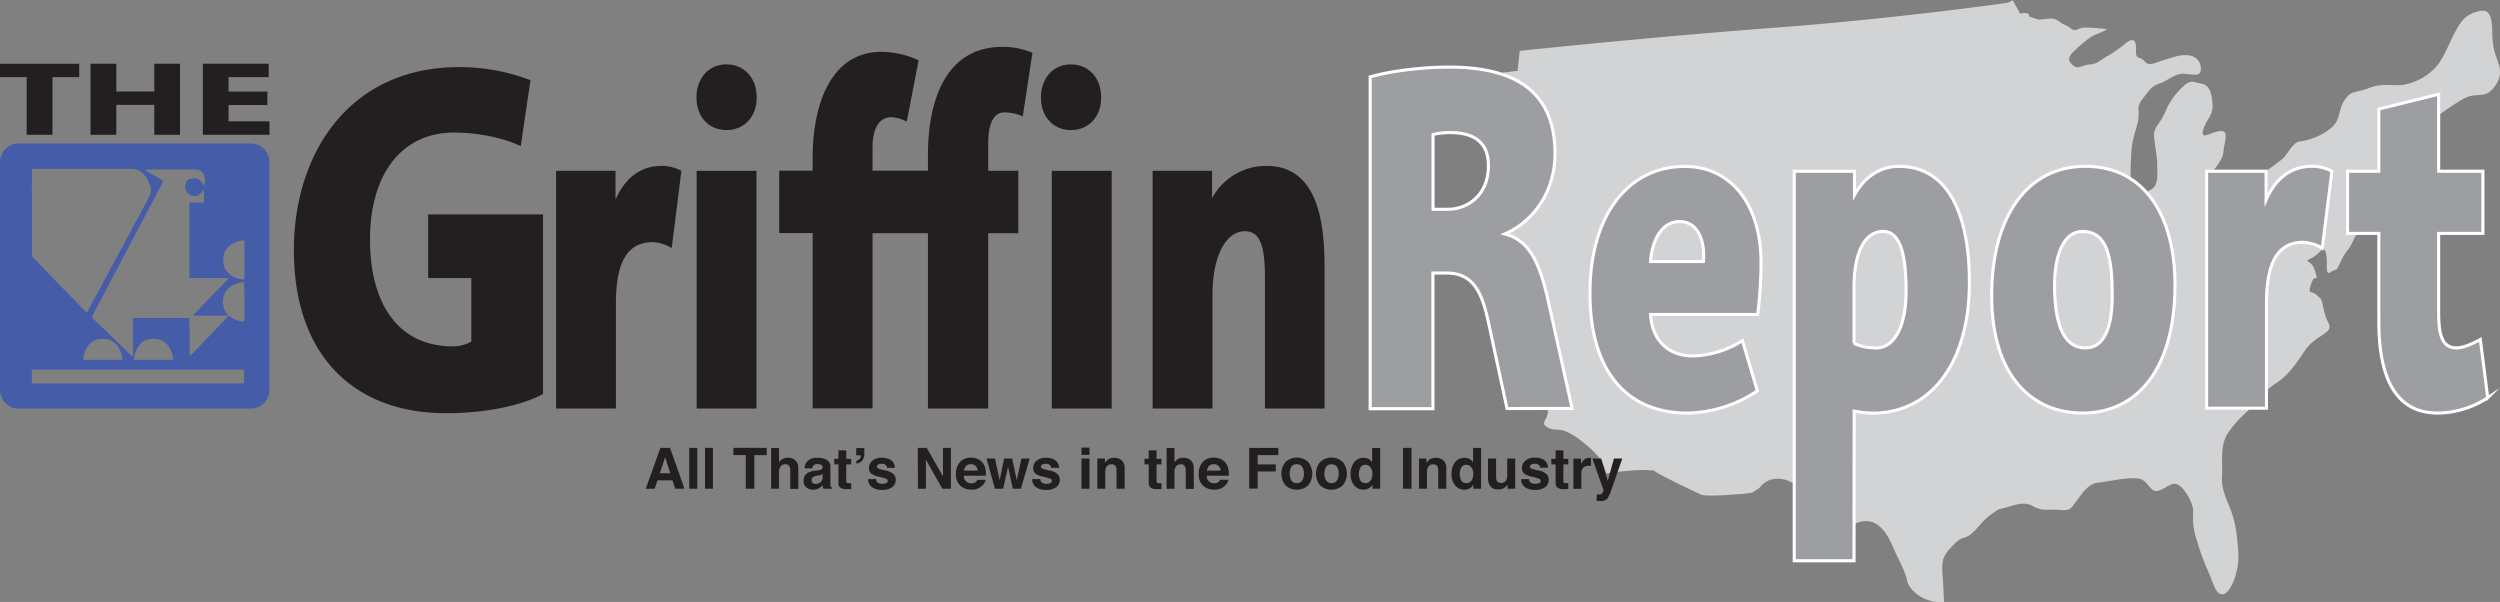 <?xml version="1.0" encoding="UTF-8"?> <svg xmlns="http://www.w3.org/2000/svg" viewBox="0 0 809.04 194.79"><rect x="0" y="0" width="809.04" height="194.79" fill="#808080" stroke="none"/><defs><style> .cls-1 { fill: #d1d3d4; } .cls-2 { fill: #231f20; } .cls-3 { fill: #9d9ea1; stroke: #fff; stroke-miterlimit: 10; } .cls-4 { fill: #455ca9; } </style></defs><title>the-griffin-report</title><g id="Layer_3" data-name="Layer 3"><path class="cls-1" d="M814.16,86.36c-.78-3.11-2.17-4.88-2.24-10.59s-.9-8.16-4.54-7.2-5.28,2.38-7.66,7S796,84.19,793.27,87a18.7,18.7,0,0,1-10.55,5.4c-3.58.32-6.56-.68-10.74,1s-5.62.51-7.89,3.89-1,6.44-4.71,9.32a20.46,20.46,0,0,1-9.91,4.09c-2,.18-3.83,4.16-5.45,5.58s-10.65,8-13.24,8.85-8.43,5.22-9.19,1.48-1.74-4.29-.09-6.35,3.3-4.13,3.47-6.69,1.95-6.54-1.11-6.26-6.28,3.12-5.57-.13,3.35-4.76,3.09-8.55-1.12-6.26-3.64-6.67-3.45-1.6-6.17,1.2a22.66,22.66,0,0,0-5.58,8.14c-1.77,4-3.85,4.81-3.53,8s1.08,6.91,1,8.83.62,6.31-1.49,7.78-5.75,3.07-6.57,0-.51-8.23-.27-12.07,1.41-6.5,2.11-9.75-.74-4.39,1.45-7.14,2.79-4.08,5.38-4.95,4.76-3,7.31-3.21,6,1.37,6.18-1.19a4.22,4.22,0,0,0-3.77-4.76c-2.51-.41-4.6.42-7.71,1.34s-5.23,2.38-6.65.6-3-.37-2.83-3.57-.76-4.39-3.43-2.24a39,39,0,0,1-6.36,4.4c-2.63,1.51-2.67,2.16-5.23,2.39s-3.65,1.61-5.11.46-2.41-2.33-.25-4.44,5.37-5,7.46-5.78,3.65-1.6,3.65-1.6a53.5,53.5,0,0,0-7.6-.59c-2,.18-2.63,1.51-4.09.37a11.31,11.31,0,0,0-3-1.65s-1.94-1.74-3.48-1.6l-.33,0-.2,0-1,.09-2.56.23-3-1s.08-1.28-1.46-1.14l-1.54.14-2.32-4.26-1.57.78s-34.4,5-75.79,8.12-82.22,7.47-82.22,7.47l-.71,6.49s-6.63.6-7.67,1.34-.06,1.93-.06,1.93a16.94,16.94,0,0,0,1.86,5.62c1.45,2.44,1.34,5.66,1.28,7.59s-1.31,25.18-1.31,25.18a8.79,8.79,0,0,0-2.17,4.7c-.6,3.26-2.12,3.41-.67,5.2s1.44,2.44,1.86,5-.13,3.86-.19,5.79-1.58,2.08-1.66,4.66,2.27,7.49,2.27,7.49,1.89,3.67,1.8,6.25a7.17,7.17,0,0,0,1.82,5.61c1.45,1.79,1.88,3.67,3.39,3.53a17.74,17.74,0,0,0,3.18-.75,5.63,5.63,0,0,1,.87-.28l-.87.28c-.82.35-1.93,1-2,2.24a10.76,10.76,0,0,0,1.33,5c.69,1.54,2.58,4.89,3,7.74s3.86,4.12,3.77,6.37-2.62,3.46-.17,4.83,3.74.28,5.94,1.35a21.52,21.52,0,0,1,4.65,2.76c1.45,1.14,5.81,4.57,7,7a32.8,32.8,0,0,1,1.46,3.81c3.4-.49,10.91-1.43,14.7-.94a.77.77,0,0,1,.88.17l.23.05h-.15c1,.93,13.7,7.05,15.16,7.63s9.15.07,11.4-.15a32.58,32.58,0,0,0,5-.53c.61-.3,2.34-1.53,2.34-1.53,1.59-2.08,4.16-3.6,8.1-2.7s7.73,5,9.54,8.65,5.42,11,9,10,1.73-4.63,7.23-5.16,8.16,5.59,9.49,8.64,4,7.91,4.4,10.43,3.67,5.38,6.58,6.36a14.34,14.34,0,0,0,5.41.75s-.2-5.08-.48-8.88-.18-5.72,2.47-8.52,2.64-2.82,5.18-3.7,4.76-4.93,7.87-7.14S651.49,230,655,229s5.59-1.82,8.47-.19,4.94.8,8.4,1.1,3.51-.33,5.13-2.41,3.87-6.1,7.38-6.43,12.12-2.44,14.5-.76,2.72,4.19,5.26,3.31,4.18-2.95,6.11-1.86,5.08,5.86,4.86,9.07a22.23,22.23,0,0,0,1.35,9.4,66.94,66.94,0,0,0,3.34,9.2c1.73,3.64,2.42,8,4.91,7.78s5.49-7.52,5-13.81-.88-8.82-2.11-12.51-3.48-7.28-3.17-11.76-.8-10.09,2-14.17,4.88-5.55,7.58-8.34,4.38-5.5,8-7.75,6.46-6.33,8.71-9.72,3.8-4.17,5.92-5.63,3.17-2.2,2.3-4a17.41,17.41,0,0,1-1.66-4.92c-.78-3.1-.32-2.52-2.21-4.24s-3,.28-1.75-3.65,2.49.4,1.28-3.93-4.33-2.77-1.2-4.34,3.87-4.8,4.66-1.69-.55,7.67,1.57,6.2,1.47.5,3.27-3.48,2.21-2.74,4-6.72,4.39-4.86,4.67-8.69,1.85-4.61,4.53-6.76,6.95-5.08,9.54-6,6,1.35,6.72-1.89a15.55,15.55,0,0,0,.11-8.26c-.73-3.74.07-7.62,2.2-9.08s7-5.08,9.58-5.94,5.07.17,7.26-1.93S814.93,89.45,814.16,86.36Z" transform="translate(-5.36 -64.9)"></path></g><g id="Layer_2" data-name="Layer 2"><g><path class="cls-2" d="M181.09,192.42c-8.06,4.24-20,6.2-31.43,6.2-29.11,0-49.2-18-49.2-52.83,0-30.57,17.35-59.18,53.57-59.18a64.88,64.88,0,0,1,23,4.23l-3.14,21.35c-5.06-2.42-13.12-4.39-21.6-4.39-17.08,0-27.19,13.62-27.19,34.66,0,20,8.61,34.52,26.78,34.52a12.26,12.26,0,0,0,6-1.52V154.88H143.92V134.29h37.17Z" transform="translate(-5.36 -64.9)"></path><path class="cls-2" d="M216.6,143.26c-9.87,0-11.92,9.46-11.92,20.19v33.66H185.31V120.18h19.25v9.3c3.25-7.38,8.43-10.9,14.93-10.9a13.57,13.57,0,0,1,6.38,1.6l-3.13,25A13.21,13.21,0,0,0,216.6,143.26Z" transform="translate(-5.36 -64.9)"></path><path class="cls-2" d="M250.18,197.11H230.8V120.18h19.38Z" transform="translate(-5.36 -64.9)"></path><path class="cls-2" d="M351.91,107c-5.36,0-9.69-3.95-9.69-10.58,0-5.92,3.71-10.69,9.69-10.69,5.58,0,9.81,4.18,9.81,10.69S357.49,107,351.91,107Zm0,0c-5.36,0-9.69-3.95-9.69-10.58,0-5.92,3.71-10.69,9.69-10.69,5.58,0,9.81,4.18,9.81,10.69S357.49,107,351.91,107Zm0,0c-5.36,0-9.69-3.95-9.69-10.58,0-5.92,3.71-10.69,9.69-10.69,5.58,0,9.81,4.18,9.81,10.69S357.49,107,351.91,107Z" transform="translate(-5.36 -64.9)"></path><path class="cls-2" d="M240.44,107c-5.37,0-9.7-3.95-9.7-10.58,0-5.92,3.72-10.69,9.7-10.69,5.57,0,9.8,4.18,9.8,10.69S246,107,240.44,107Zm0,0c-5.37,0-9.7-3.95-9.7-10.58,0-5.92,3.72-10.69,9.7-10.69,5.57,0,9.8,4.18,9.8,10.69S246,107,240.44,107Zm0,0c-5.37,0-9.7-3.95-9.7-10.58,0-5.92,3.72-10.69,9.7-10.69,5.57,0,9.8,4.18,9.8,10.69S246,107,240.44,107Z" transform="translate(-5.36 -64.9)"></path><path class="cls-2" d="M434,197.11H414.71V154.64c0-9.94-1.45-14.91-6.5-14.91-5.9,0-10.47,7.54-10.47,20.68v36.7H378.36V120.18h19.26V129a19.91,19.91,0,0,1,17.57-10.42C430,118.58,434,133,434,150.63Z" transform="translate(-5.36 -64.9)"></path><path class="cls-3" d="M493.06,197.11,487,169c-2.05-9.38-4.81-15.74-13.48-15.74h-4.45v43.9H448.77V89.78c5.53-1.66,16.12-3.17,25.39-3.17,17.93,0,34.42,5.29,34.42,28,0,13.17-7.82,22.4-16.24,26,8.3,2.12,11.43,10,14.08,21.79l7.7,34.67Zm-23.95-64.49h4.81c6.5,0,13.12-4.69,13.12-14.07,0-8.18-5.42-10.75-12.4-10.75a27.27,27.27,0,0,0-5.53.6Z" transform="translate(-5.36 -64.9)"></path><path class="cls-3" d="M574.06,191.38a41.82,41.82,0,0,1-22.75,7.19c-18.29,0-31.41-12.14-31.41-38.81,0-25.72,12.76-41,30.69-41,14.92,0,24.67,12.3,24.67,31.15a142.38,142.38,0,0,1-1.08,16.76H539.52c.48,8.63,6,13.42,13.6,13.42a31.42,31.42,0,0,0,16.12-4.95Zm-17.45-41.84c.6-7.19-2.05-12.94-7.71-12.94-5.89,0-9,6.39-9.38,12.94Z" transform="translate(-5.36 -64.9)"></path><path class="cls-3" d="M605.35,246.37H586V120.31h19.5V128c3.25-5.91,8.43-9.26,14.32-9.26,17,0,22.87,17.41,22.87,37.37,0,27.15-13.12,42.49-31.29,42.49a38.45,38.45,0,0,1-6-.64Zm0-70.32a17.63,17.63,0,0,0,7.22,1.44c6,0,9.63-7.35,9.63-18.21,0-9.58-1.08-19.49-7.46-19.49-6.14,0-9.39,7.35-9.39,17.89Z" transform="translate(-5.36 -64.9)"></path><path class="cls-3" d="M679.25,198.57c-16.12,0-29.36-11.82-29.36-38,0-25.08,11.19-41.85,30.33-41.85,19.73,0,29,16.93,29,38.33C709.22,184.35,696.94,198.57,679.25,198.57Zm0-58.78c-6.14,0-9,8-9,17.25,0,10.38,1.92,20.45,10,20.45,6.49,0,8.66-7.51,8.66-16.93C688.88,148.42,687.44,139.79,679.25,139.79Z" transform="translate(-5.36 -64.9)"></path><path class="cls-3" d="M750.74,143.31c-9.86,0-11.91,9.42-11.91,20.12V197H719.45V120.31h19.26v9.26c3.25-7.35,8.42-10.86,14.92-10.86a13.54,13.54,0,0,1,6.38,1.6l-3.13,24.91A13.28,13.28,0,0,0,750.74,143.31Z" transform="translate(-5.36 -64.9)"></path><path class="cls-3" d="M794.55,140.43v25.4c0,6.86.84,11.66,5.78,11.66,2.29,0,5.29-1.44,7.7-2.72l2.41,18.85a30,30,0,0,1-16.25,4.95c-12.4,0-19-9.59-19-29.55V140.43H765.07V120.31h10.11V100.18l19.37-4.79v24.92h14.32v20.12Z" transform="translate(-5.36 -64.9)"></path></g><g><path class="cls-2" d="M22.35,108.52H14V89.87H5.36V85.53H31v4.34H22.35Z" transform="translate(-5.36 -64.9)"></path><path class="cls-2" d="M43,98.84v9.68H34.66v-23H43v9H55.29v-9h8.32v23H55.29V98.84Z" transform="translate(-5.36 -64.9)"></path><path class="cls-2" d="M79.32,94.53H91.88v4.35H79.32v5.29H92.57v4.35H71v-23H92.32v4.34h-13Z" transform="translate(-5.36 -64.9)"></path></g><path class="cls-4" d="M86.57,111.35H11.36a6,6,0,0,0-6,6v73.76a6,6,0,0,0,6,6H86.57a6,6,0,0,0,6-6V117.35A6,6,0,0,0,86.57,111.35ZM78,146.7a5.24,5.24,0,0,1,1.6-2.2,8.28,8.28,0,0,1,4.13-1.78c.62-.11.72,0,.72.61,0,1.91,0,3.83,0,5.74h0c0,1.85,0,3.69,0,5.54,0,.72,0,.78-.77.69C78.54,154.65,76.67,150.55,78,146.7ZM15.69,120.83c0-1.36,0-1.34,1.38-1.29,1.2,0,2.4,0,3.59,0H32.45c5,0,10,0,15,0a5.51,5.51,0,0,1,3.13.75,6.48,6.48,0,0,1,2.72,3.14,12.84,12.84,0,0,1,.8,2.15,4.13,4.13,0,0,1-.38,2.77c-.67,1.34-1.39,2.65-2.1,4l-14.9,27.73c-1,1.8-1.93,3.6-2.91,5.4-.33.61-.41.63-.85.17l-6.2-6.4c-2-2-3.95-4.06-5.92-6.09-1.55-1.6-3.08-3.2-4.64-4.78a1.65,1.65,0,0,1-.48-1.19c0-.27,0-.55,0-.82Q15.68,133.59,15.69,120.83Zm17.17,60.52c-.6,0-.64-.07-.55-.65a8.46,8.46,0,0,1,1.81-4.26A5.18,5.18,0,0,1,38,174.6a7.76,7.76,0,0,1,2.44.18,5.69,5.69,0,0,1,3.18,2.42,8.69,8.69,0,0,1,1.28,3.52c.1.57,0,.63-.58.63H38.71C36.76,181.35,34.81,181.36,32.86,181.35Zm51.51,7.07c0,.37-.08.59-.51.55a7.48,7.48,0,0,0-.82,0H16.8c-1.34,0-1.13.17-1.15-1.13,0-.85,0-1.7,0-2.56s0-.75.71-.76H83.11c1.41,0,1.24-.26,1.26,1.23C84.38,186.64,84.36,187.53,84.37,188.42Zm-35.63-7.66a7.94,7.94,0,0,1,2.35-4.86,4.91,4.91,0,0,1,2.2-1.12,6.82,6.82,0,0,1,3.53,0,5.58,5.58,0,0,1,3.53,2.89,8.9,8.9,0,0,1,1,3.09c.07.52,0,.59-.53.59-2,0-3.89,0-5.84,0s-3.83,0-5.74,0C48.7,181.35,48.66,181.29,48.74,180.76Zm35.75-13c0,1.23-.15,1.34-1.36,1.06a8.26,8.26,0,0,1-3.49-1.61,1.7,1.7,0,0,0-.41-.18v0l0,0a5.19,5.19,0,0,1-.48.71q-3.61,3.78-7.24,7.54l-3.89,4.06c-.16.18-.32.35-.5.52a2.13,2.13,0,0,1-.25.16,1.34,1.34,0,0,1-.09-.26c0-.2,0-.41,0-.61,0-1.85,0-3.69,0-5.54s-.1-3.41-.15-5.12c0-.68,0-.69-.68-.69h-17c-.56,0-.57,0-.58.59,0,2.22,0,4.45,0,6.67,0,1.6,0,3.21,0,4.82a1.27,1.27,0,0,1-.1.37,1.44,1.44,0,0,1-.32-.23c-2.42-2.32-4.82-4.65-7.23-7-1.65-1.59-3.31-3.16-5-4.74-.67-.64-.69-.72-.24-1.57q5.73-10.9,11.47-21.8c2.6-4.94,5.22-9.88,7.82-14.82q1.44-2.72,2.86-5.43a5.54,5.54,0,0,0,.3-.53.78.78,0,0,0-.39-1.11l-4.24-2.48c-.34-.2-.67-.45-1-.67a10.43,10.43,0,0,1,1.24-.13c4.92,0,9.84,0,14.77,0,2.26,0,3.13,1.19,3.36,3.15a5.36,5.36,0,0,1,0,1.13c0,.33-.13.66-.2,1-.2-.26-.38-.53-.58-.78s-.56-.69-.86-1a1.87,1.87,0,0,0-1.57-.61,15.88,15.88,0,0,0-1.82.23,2.35,2.35,0,0,0-1.25,1.59A3.16,3.16,0,0,0,68,128.34a2.08,2.08,0,0,0,1.8-.47,7.86,7.86,0,0,0,.86-.87c.22-.23.43-.48.65-.72,0,.31.05.61.05.92,0,.75,0,1.5,0,2.25,0,1.18,0,1-1.08,1h-3c-.6,0-.62,0-.63.65s0,1.16,0,1.74v20.93c0,.2,0,.41,0,.61s.12.51.48.49h11.9a1.3,1.3,0,0,1,.25.1.84.84,0,0,1-.15.26q-2.08,2.18-4.19,4.34l-6.63,6.84a2.44,2.44,0,0,0-.35.37c0,.05.07.25.14.26a3.13,3.13,0,0,0,.61,0l10.15,0a1.23,1.23,0,0,0,.25-.05l0,0h0c-.13-.21-.23-.44-.38-.64a6.32,6.32,0,0,1,.1-7.67,7.41,7.41,0,0,1,4.21-2.31c1.33-.3,1.34-.29,1.34,1.12Q84.5,162.62,84.49,167.73Z" transform="translate(-5.36 -64.9)"></path><g><path class="cls-2" d="M219.07,209.83h3.12l4.68,13.23h-3l-.88-2.72h-4.87l-.89,2.72h-2.89Zm-.18,8.23h3.38l-1.67-5.2Z" transform="translate(-5.36 -64.9)"></path><path class="cls-2" d="M231,223.06H228.4V209.83H231Z" transform="translate(-5.36 -64.9)"></path><path class="cls-2" d="M236.07,223.06h-2.56V209.83h2.56Z" transform="translate(-5.36 -64.9)"></path><path class="cls-2" d="M253.48,209.83v2.35h-4v10.88h-2.78V212.18h-4v-2.35Z" transform="translate(-5.36 -64.9)"></path><path class="cls-2" d="M261.92,213.33a2.91,2.91,0,0,1,1.21,1,2.6,2.6,0,0,1,.49,1.13,13.92,13.92,0,0,1,.09,1.89v5.75H261.1v-6a2.6,2.6,0,0,0-.27-1.27,1.33,1.33,0,0,0-1.32-.68,1.79,1.79,0,0,0-1.52.67,3.13,3.13,0,0,0-.53,1.94v5.3h-2.55V209.88h2.55v4.66a3.12,3.12,0,0,1,1.29-1.18,3.49,3.49,0,0,1,1.53-.34A4.13,4.13,0,0,1,261.92,213.33Z" transform="translate(-5.36 -64.9)"></path><path class="cls-2" d="M270,217.11a4.19,4.19,0,0,0,1-.22.77.77,0,0,0,.55-.73.86.86,0,0,0-.42-.83,2.74,2.74,0,0,0-1.24-.23,1.65,1.65,0,0,0-1.31.45,1.85,1.85,0,0,0-.36.9h-2.47a3.83,3.83,0,0,1,.72-2.11,4.22,4.22,0,0,1,3.5-1.29,6.31,6.31,0,0,1,2.87.63,2.46,2.46,0,0,1,1.25,2.41v4.48c0,.32,0,.69,0,1.14a1.39,1.39,0,0,0,.15.68.82.82,0,0,0,.38.29v.38h-2.79a3.43,3.43,0,0,1-.16-.56c0-.17-.05-.37-.07-.59a5.16,5.16,0,0,1-1.23,1,3.63,3.63,0,0,1-1.87.47,3.27,3.27,0,0,1-2.21-.75,2.72,2.72,0,0,1-.87-2.15,2.77,2.77,0,0,1,1.4-2.61,6,6,0,0,1,2.26-.63Zm1.56,1.19a2.27,2.27,0,0,1-.49.25,5.52,5.52,0,0,1-.69.18l-.58.1a4.21,4.21,0,0,0-1.18.35,1.18,1.18,0,0,0-.6,1.09,1.13,1.13,0,0,0,.37.95,1.4,1.4,0,0,0,.89.29,2.64,2.64,0,0,0,1.55-.49,2.05,2.05,0,0,0,.73-1.77Z" transform="translate(-5.36 -64.9)"></path><path class="cls-2" d="M275.33,215.19v-1.82h1.36v-2.73h2.53v2.73h1.59v1.82h-1.59v5.17a1.19,1.19,0,0,0,.15.75,1.71,1.71,0,0,0,.94.15h.5v1.91l-1.21,0a3.23,3.23,0,0,1-2.48-.62,1.93,1.93,0,0,1-.43-1.36v-6Z" transform="translate(-5.36 -64.9)"></path><path class="cls-2" d="M282.49,214a2,2,0,0,0,1.28-.94,1.53,1.53,0,0,0,.16-.8h-1.49v-2.36h2.64v1.89a3.16,3.16,0,0,1-.68,2.14,3.2,3.2,0,0,1-1.91,1Z" transform="translate(-5.36 -64.9)"></path><path class="cls-2" d="M288.87,219.94a1.72,1.72,0,0,0,.35,1,2.4,2.4,0,0,0,1.77.51,2.7,2.7,0,0,0,1.2-.23.71.71,0,0,0,.45-.67.7.7,0,0,0-.36-.65,15,15,0,0,0-2.68-.78,5.58,5.58,0,0,1-2.35-1,2.24,2.24,0,0,1-.68-1.76,3,3,0,0,1,1.07-2.32,4.27,4.27,0,0,1,3-1,5.56,5.56,0,0,1,3,.73,3.13,3.13,0,0,1,1.33,2.53h-2.56a1.45,1.45,0,0,0-.28-.78,1.74,1.74,0,0,0-1.44-.52,2,2,0,0,0-1.19.26.75.75,0,0,0-.35.61.65.65,0,0,0,.38.63,15.47,15.47,0,0,0,2.66.71,5,5,0,0,1,2.3,1.09,2.47,2.47,0,0,1,.75,1.84,3,3,0,0,1-1.08,2.37,5.13,5.13,0,0,1-3.35.92,5,5,0,0,1-3.41-1,3.16,3.16,0,0,1-1.11-2.48Z" transform="translate(-5.36 -64.9)"></path><path class="cls-2" d="M302.37,209.83h2.9l5.25,9.23v-9.23h2.57v13.23h-2.76L305,213.68v9.38h-2.58Z" transform="translate(-5.36 -64.9)"></path><path class="cls-2" d="M321.85,213.48a4,4,0,0,1,1.69,1.44,4.9,4.9,0,0,1,.78,2,11.55,11.55,0,0,1,.08,1.94h-7.12a2.34,2.34,0,0,0,1,2.06,2.6,2.6,0,0,0,1.41.37,2,2,0,0,0,2-1.12h2.61a3.12,3.12,0,0,1-.95,1.76,4.71,4.71,0,0,1-3.68,1.43,5.32,5.32,0,0,1-3.44-1.2,4.73,4.73,0,0,1-1.49-3.92,5.31,5.31,0,0,1,1.34-3.89,4.71,4.71,0,0,1,3.5-1.36A5.49,5.49,0,0,1,321.85,213.48ZM318,215.69a2.63,2.63,0,0,0-.69,1.51h4.41a2.12,2.12,0,0,0-.68-1.54,2.2,2.2,0,0,0-1.52-.53A2,2,0,0,0,318,215.69Z" transform="translate(-5.36 -64.9)"></path><path class="cls-2" d="M330.31,213.28h2.59l1.49,7,1.53-7h2.66l-2.83,9.78h-2.63l-1.54-7.12L330,223.06h-2.65l-2.75-9.78h2.75l1.52,7Z" transform="translate(-5.36 -64.9)"></path><path class="cls-2" d="M342,219.94a1.79,1.79,0,0,0,.36,1,2.36,2.36,0,0,0,1.76.51,2.71,2.71,0,0,0,1.21-.23.72.72,0,0,0,.44-.67.7.7,0,0,0-.36-.65,14.76,14.76,0,0,0-2.67-.78,5.52,5.52,0,0,1-2.35-1,2.21,2.21,0,0,1-.68-1.76,3,3,0,0,1,1.06-2.32,4.28,4.28,0,0,1,3-1,5.58,5.58,0,0,1,3,.73,3.16,3.16,0,0,1,1.33,2.53H345.5a1.54,1.54,0,0,0-.28-.78,1.74,1.74,0,0,0-1.44-.52,2,2,0,0,0-1.19.26.73.73,0,0,0-.36.61.66.66,0,0,0,.38.63,15.41,15.41,0,0,0,2.67.71,5,5,0,0,1,2.29,1.09,2.47,2.47,0,0,1,.76,1.84,3,3,0,0,1-1.09,2.37,5.11,5.11,0,0,1-3.35.92,5,5,0,0,1-3.41-1,3.18,3.18,0,0,1-1.1-2.48Z" transform="translate(-5.36 -64.9)"></path><path class="cls-2" d="M357.94,212.11h-2.59v-2.36h2.59Zm-2.59,1.17h2.59v9.78h-2.59Z" transform="translate(-5.36 -64.9)"></path><path class="cls-2" d="M368.31,213.84a3.24,3.24,0,0,1,1,2.63v6.59h-2.62v-5.95a2.65,2.65,0,0,0-.21-1.18,1.42,1.42,0,0,0-1.42-.76,1.78,1.78,0,0,0-1.78,1.11,3.94,3.94,0,0,0-.24,1.49v5.29h-2.56V213.3h2.47v1.42a4.4,4.4,0,0,1,.93-1.08,3.21,3.21,0,0,1,2-.59A3.75,3.75,0,0,1,368.31,213.84Z" transform="translate(-5.36 -64.9)"></path><path class="cls-2" d="M375.74,215.19v-1.82h1.37v-2.73h2.53v2.73h1.59v1.82h-1.59v5.17a1.19,1.19,0,0,0,.15.75,1.64,1.64,0,0,0,.93.15h.51v1.91l-1.21,0a3.23,3.23,0,0,1-2.48-.62,1.88,1.88,0,0,1-.43-1.36v-6Z" transform="translate(-5.36 -64.9)"></path><path class="cls-2" d="M389.9,213.33a2.91,2.91,0,0,1,1.21,1,2.6,2.6,0,0,1,.49,1.13,13.92,13.92,0,0,1,.09,1.89v5.75h-2.61v-6a2.6,2.6,0,0,0-.27-1.27,1.33,1.33,0,0,0-1.32-.68,1.82,1.82,0,0,0-1.53.67,3.2,3.2,0,0,0-.52,1.94v5.3h-2.55V209.88h2.55v4.66a3.12,3.12,0,0,1,1.29-1.18,3.49,3.49,0,0,1,1.53-.34A4.13,4.13,0,0,1,389.9,213.33Z" transform="translate(-5.36 -64.9)"></path><path class="cls-2" d="M400.47,213.48a4,4,0,0,1,1.69,1.44,4.75,4.75,0,0,1,.77,2,12.49,12.49,0,0,1,.09,1.94H395.9a2.34,2.34,0,0,0,1,2.06,2.56,2.56,0,0,0,1.41.37,2.18,2.18,0,0,0,1.42-.45,2.13,2.13,0,0,0,.52-.67h2.62a3.18,3.18,0,0,1-.95,1.76,4.74,4.74,0,0,1-3.68,1.43,5.37,5.37,0,0,1-3.45-1.2,4.76,4.76,0,0,1-1.49-3.92,5.27,5.27,0,0,1,1.35-3.89,4.69,4.69,0,0,1,3.5-1.36A5.53,5.53,0,0,1,400.47,213.48Zm-3.83,2.21a2.62,2.62,0,0,0-.68,1.51h4.4a2.08,2.08,0,0,0-.68-1.54,2.18,2.18,0,0,0-1.51-.53A2,2,0,0,0,396.64,215.69Z" transform="translate(-5.36 -64.9)"></path><path class="cls-2" d="M409.62,209.85h9.43v2.33h-6.68v3h5.86v2.29h-5.86v5.55h-2.75Z" transform="translate(-5.36 -64.9)"></path><path class="cls-2" d="M428.8,221.86a5.39,5.39,0,0,1-7.52,0,6.05,6.05,0,0,1,0-7.34,5.34,5.34,0,0,1,7.52,0,6.05,6.05,0,0,1,0,7.34Zm-2.05-1.41a4.58,4.58,0,0,0,0-4.53,2,2,0,0,0-1.72-.79,2,2,0,0,0-1.73.79,4.58,4.58,0,0,0,0,4.53,2.06,2.06,0,0,0,1.73.8A2,2,0,0,0,426.75,220.45Z" transform="translate(-5.36 -64.9)"></path><path class="cls-2" d="M440,221.86a5.39,5.39,0,0,1-7.52,0,6.05,6.05,0,0,1,0-7.34,5.34,5.34,0,0,1,7.52,0,6.05,6.05,0,0,1,0,7.34Zm-2-1.41a4.58,4.58,0,0,0,0-4.53,2.28,2.28,0,0,0-3.45,0,4.51,4.51,0,0,0,0,4.53,2.26,2.26,0,0,0,3.45,0Z" transform="translate(-5.36 -64.9)"></path><path class="cls-2" d="M448.28,213.44a3.13,3.13,0,0,1,1.12,1.08v-4.67H452v13.21H449.5v-1.35a3.14,3.14,0,0,1-3,1.65,3.64,3.64,0,0,1-2.89-1.38,5.34,5.34,0,0,1-1.17-3.56,6.18,6.18,0,0,1,1.15-3.94,3.78,3.78,0,0,1,3.09-1.43A3.19,3.19,0,0,1,448.28,213.44Zm.62,7a3.52,3.52,0,0,0,.57-2.09,3.18,3.18,0,0,0-.91-2.56,2,2,0,0,0-1.29-.47,1.79,1.79,0,0,0-1.65.85,4.6,4.6,0,0,0,0,4.27,1.82,1.82,0,0,0,1.62.81A1.87,1.87,0,0,0,448.9,220.4Z" transform="translate(-5.36 -64.9)"></path><path class="cls-2" d="M462.15,223.06H459.4V209.83h2.75Z" transform="translate(-5.36 -64.9)"></path><path class="cls-2" d="M472.41,213.84a3.24,3.24,0,0,1,1,2.63v6.59h-2.62v-5.95a2.82,2.82,0,0,0-.2-1.18,1.44,1.44,0,0,0-1.43-.76,1.76,1.76,0,0,0-1.77,1.11,3.73,3.73,0,0,0-.25,1.49v5.29h-2.56V213.3H467v1.42a4.4,4.4,0,0,1,.93-1.08,3.18,3.18,0,0,1,2-.59A3.74,3.74,0,0,1,472.41,213.84Z" transform="translate(-5.36 -64.9)"></path><path class="cls-2" d="M480.93,213.44a3.08,3.08,0,0,1,1.13,1.08v-4.67h2.59v13.21h-2.49v-1.35a3.14,3.14,0,0,1-3,1.65,3.64,3.64,0,0,1-2.89-1.38,5.34,5.34,0,0,1-1.17-3.56,6.12,6.12,0,0,1,1.15-3.94,3.78,3.78,0,0,1,3.09-1.43A3.13,3.13,0,0,1,480.93,213.44Zm.63,7a3.52,3.52,0,0,0,.57-2.09,3.18,3.18,0,0,0-.91-2.56,2,2,0,0,0-1.29-.47,1.79,1.79,0,0,0-1.65.85,4.6,4.6,0,0,0,0,4.27,1.82,1.82,0,0,0,1.62.81A1.87,1.87,0,0,0,481.56,220.4Z" transform="translate(-5.36 -64.9)"></path><path class="cls-2" d="M489.52,213.28v5.89a3.11,3.11,0,0,0,.2,1.26,1.34,1.34,0,0,0,1.36.75,1.8,1.8,0,0,0,1.79-1.06,3.83,3.83,0,0,0,.25-1.52v-5.32h2.59v9.78h-2.48v-1.38a1.91,1.91,0,0,0-.18.27,1.83,1.83,0,0,1-.34.39,3.56,3.56,0,0,1-1.16.74,4,4,0,0,1-1.31.19,2.92,2.92,0,0,1-2.92-1.56,6,6,0,0,1-.42-2.54v-5.89Z" transform="translate(-5.36 -64.9)"></path><path class="cls-2" d="M500.18,219.94a1.72,1.72,0,0,0,.35,1,2.4,2.4,0,0,0,1.77.51,2.7,2.7,0,0,0,1.2-.23.71.71,0,0,0,.45-.67.7.7,0,0,0-.36-.65,14.7,14.7,0,0,0-2.68-.78,5.58,5.58,0,0,1-2.35-1,2.24,2.24,0,0,1-.68-1.76A3,3,0,0,1,499,214a4.28,4.28,0,0,1,3-1,5.58,5.58,0,0,1,3,.73,3.12,3.12,0,0,1,1.32,2.53h-2.55a1.54,1.54,0,0,0-.28-.78A1.76,1.76,0,0,0,502,215a2.05,2.05,0,0,0-1.2.26.75.75,0,0,0-.35.61.66.66,0,0,0,.38.63,15.41,15.41,0,0,0,2.67.71,5,5,0,0,1,2.29,1.09,2.47,2.47,0,0,1,.75,1.84,3,3,0,0,1-1.08,2.37,5.11,5.11,0,0,1-3.35.92,5,5,0,0,1-3.41-1,3.15,3.15,0,0,1-1.1-2.48Z" transform="translate(-5.36 -64.9)"></path><path class="cls-2" d="M507.41,215.19v-1.82h1.37v-2.73h2.52v2.73h1.59v1.82H511.3v5.17a1.17,1.17,0,0,0,.16.75,1.64,1.64,0,0,0,.93.15h.5v1.91l-1.21,0a3.2,3.2,0,0,1-2.47-.62,1.88,1.88,0,0,1-.43-1.36v-6Z" transform="translate(-5.36 -64.9)"></path><path class="cls-2" d="M520,213.05h.22v2.62l-.43,0h-.31a2.11,2.11,0,0,0-2.07,1,3.88,3.88,0,0,0-.3,1.74v4.68h-2.57v-9.78H517V215a5.36,5.36,0,0,1,1-1.33,2.82,2.82,0,0,1,1.87-.6Z" transform="translate(-5.36 -64.9)"></path><path class="cls-2" d="M522.07,224.93l.33,0a4.12,4.12,0,0,0,.71,0,1.3,1.3,0,0,0,.58-.21,1.28,1.28,0,0,0,.41-.64,1.5,1.5,0,0,0,.17-.59l-3.59-10.21h2.84l2.14,7.21,2-7.21h2.71L527,222.9a13.64,13.64,0,0,1-1.54,3.45,2.92,2.92,0,0,1-2.26.67h-.55l-.62,0Z" transform="translate(-5.36 -64.9)"></path></g><g><path class="cls-2" d="M334.9,120.18h-9.74v-8.65c0-5.29,1.08-10.26,5.29-10.26a15.16,15.16,0,0,1,5.9,1.28L339.48,82a24,24,0,0,0-9.75-1.93c-18.65,0-24.07,18-24.07,34.78v5.29H287.73v-7.53c0-6.25,2.17-9.78,6.14-9.78a11.58,11.58,0,0,1,4.93,1.44l3.85-19.87a29.31,29.31,0,0,0-12.15-2.72c-15.41,0-22.15,15.54-22.15,34.29v4.17H257.52v20.19h10.83v56.74h19.38V140.37h17.93v56.74h19.5V140.37h9.74Z" transform="translate(-5.36 -64.9)"></path><polygon class="cls-2" points="340.38 75.47 340.38 80.86 340.38 132.21 359.76 132.21 359.76 55.28 340.38 55.28 340.38 75.47"></polygon></g></g></svg> 